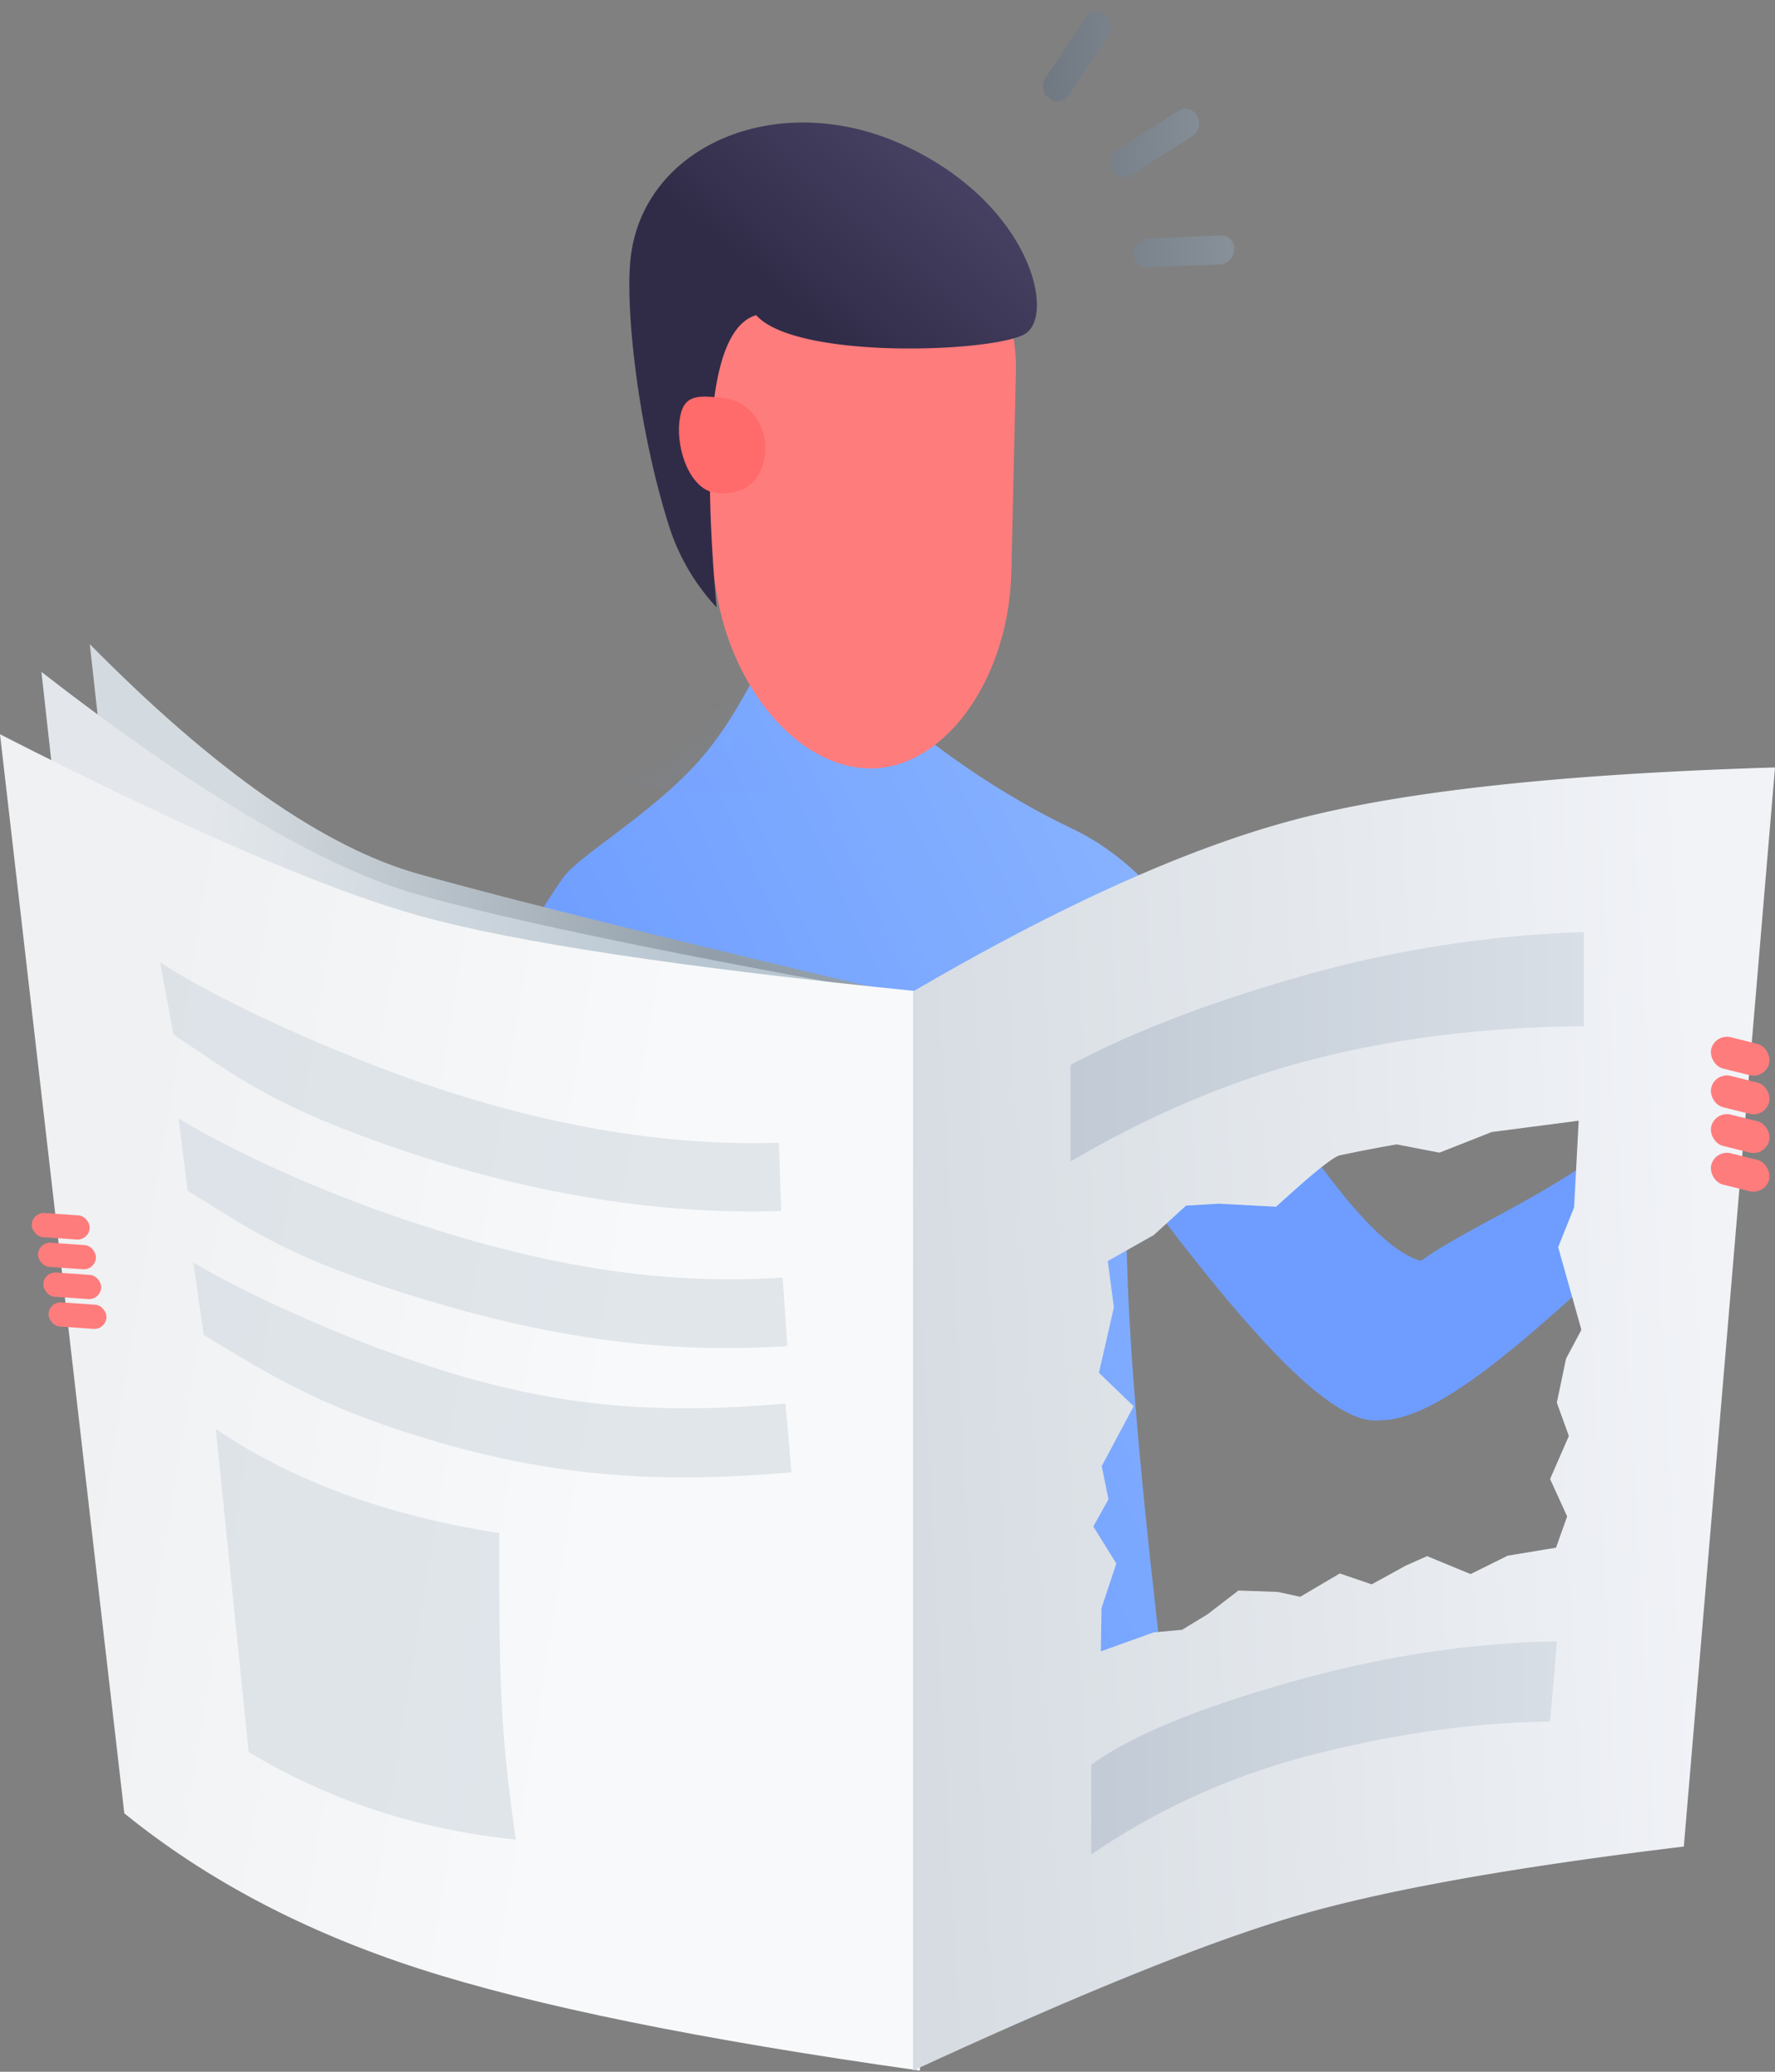 <svg xmlns="http://www.w3.org/2000/svg" xmlns:xlink="http://www.w3.org/1999/xlink" width="102" height="119" viewBox="0 0 102 119">
    <rect x="0" y="0" width="102" height="119" fill="#808080" stroke="none"/>
    <defs>
        <linearGradient id="a" x1="50%" x2="50%" y1="0%" y2="100%">
            <stop offset="0%" stop-color="#8FA1B0"/>
            <stop offset="100%" stop-color="#5F7083"/>
        </linearGradient>
        <linearGradient id="c" x1="151.693%" x2="26.768%" y1="-16.025%" y2="56.968%">
            <stop offset="0%" stop-color="#A7CCFF"/>
            <stop offset="100%" stop-color="#6E9DFF"/>
        </linearGradient>
        <path id="b" d="M.506 29.953c2.374-5.475.356-8.695 5.848-16.534.886-1.266 5.097-3.665 7.802-6.706 2.64-2.968 3.778-6.594 4.486-6.55 1.522.095 5.516 3.137 6.947 4.025 1.137.706 4.45 3.75 10.055 6.426 5.606 2.676 9.108 9.204 14.036 19.339-4.67-.972-7.435.14-8.295 3.334.018-6.809-.642-8.77-1.98-5.884-1.337 2.886-.677 14.956 1.98 36.212H4.905l5.461-30.328c-8.155 1.427-11.442.315-9.86-3.334z"/>
        <linearGradient id="e" x1="100%" x2="50%" y1="-21.796%" y2="50%">
            <stop offset="0%" stop-color="#5E587E"/>
            <stop offset="100%" stop-color="#302C48"/>
        </linearGradient>
        <linearGradient id="f" x1="65.366%" x2="9.993%" y1="60.12%" y2="46.978%">
            <stop offset="0%" stop-color="#929FAA"/>
            <stop offset="100%" stop-color="#D4DBE0"/>
        </linearGradient>
        <linearGradient id="g" x1="65.366%" x2="9.993%" y1="60.12%" y2="46.978%">
            <stop offset="0%" stop-color="#B8C6D1"/>
            <stop offset="100%" stop-color="#E3E7EB"/>
        </linearGradient>
        <linearGradient id="h" x1="65.366%" x2="9.993%" y1="60.12%" y2="46.978%">
            <stop offset="0%" stop-color="#F8F9FA"/>
            <stop offset="100%" stop-color="#EFF1F3"/>
        </linearGradient>
        <linearGradient id="i" x1="93.5%" x2="0%" y1="48.306%" y2="55.779%">
            <stop offset="0%" stop-color="#F1F3F7"/>
            <stop offset="100%" stop-color="#D6DCE2"/>
        </linearGradient>
        <linearGradient id="j" x1="100%" x2="0%" y1="100%" y2="100%">
            <stop offset="0%" stop-color="#D9DFE6"/>
            <stop offset="100%" stop-color="#C1CAD5"/>
        </linearGradient>
    </defs>
    <g fill="none" fill-rule="evenodd">
        <g fill="url(#a)" fill-rule="nonzero" opacity=".5" transform="rotate(87 35.42 37.006)">
            <path d="M10.07 6.07L8.006 2.412c-.217-.383-.727-.531-1.14-.33-.413.2-.573.674-.356 1.058l2.064 3.657c.216.384.726.532 1.14.33.413-.2.572-.674.356-1.057zM5.32 9.416L1.945 6.914c-.354-.263-.88-.19-1.176.161-.295.352-.248.85.105 1.112l3.374 2.501c.353.263.88.19 1.175-.161.296-.352.249-.85-.105-1.111zM15.404 5.415l.041-4.199c.005-.44-.363-.824-.821-.856-.459-.033-.834.298-.838.738l-.041 4.2c-.004.44.363.823.822.856.458.032.833-.298.837-.739z"/>
        </g>
        <g transform="translate(26 37)">
            <mask id="d" fill="#fff">
                <use xlink:href="#b"/>
            </mask>
            <use fill="url(#c)" xlink:href="#b"/>
            <path fill="url(#c)" d="M9.384 9.491c11.011-.23 16.766-2.73 17.265-7.496.499-4.766-2.379-6.286-8.633-4.56L9.384 9.491z" mask="url(#d)" opacity=".185" style="mix-blend-mode:multiply" transform="rotate(10 18.044 3.119)"/>
        </g>
        <path fill="#6E9DFF" fill-rule="nonzero" d="M63.24 65.213c7.165 9.774 12.901 16.758 16.058 16.368 4.233.01 11.145-7.37 18.584-13.901l-.867-7.1c-3.124 6.346-11.652 9.126-15.356 11.84-1.584-.364-5.431-3.248-12.87-17.137l-5.549 9.93z"/>
        <path fill="#FF7C7C" d="M48.105 11.369c5.81-.407 10.41 4.074 10.274 10.006l-.262 11.483c-.135 5.933-3.592 10.977-7.722 11.266-4.13.288-8.255-4.225-9.215-10.081l-1.857-11.335c-.96-5.856 2.972-10.933 8.782-11.34z"/>
        <path fill="#FF7C7C" d="M57.146 19.63c-1.765 1.072-3.721 1.934-5.574 1.74-5.792-.61-3.438.004-4.587 1.358l-2.79 8.885c-.053 4.406 1.75 9.714 4.368 12.333-3.455-.906-6.566-4.918-7.383-9.903l-1.857-11.335c-.96-5.856 2.972-10.933 8.782-11.339 5.81-.406 5.303 1.338 8.61 2.385l.431 5.876z" opacity=".275" style="mix-blend-mode:multiply"/>
        <path fill="url(#e)" d="M5.177 27.884a12.322 12.322 0 0 1-2.773-4.8C.636 17.426-.047 10.82.222 7.976c.626-6.62 8.494-9.977 15.749-6.62 7.254 3.357 8.693 9.747 6.938 10.818-1.755 1.071-13.175 1.509-15.453-1.071-2.45.714-3.209 6.308-2.279 16.781z" transform="translate(36 7)"/>
        <path fill="#FF6A6A" d="M41.168 28.319c1.498.157 2.625-.617 2.795-2.239.17-1.62-.905-3.062-2.403-3.22-1.498-.157-2.353-.234-2.523 1.387-.17 1.621.634 3.914 2.131 4.072z"/>
        <g>
            <path fill="url(#f)" d="M5.16 0c7.193 7.29 13.5 11.692 18.919 13.207 5.42 1.515 15.015 3.896 28.786 7.143v60.39c-12.61-1.776-22.205-3.728-28.786-5.855-6.582-2.128-10.507-5.632-11.775-10.514L5.16 0z" transform="translate(0 37)"/>
            <path fill="url(#g)" d="M2.381 1.592C11.427 8.616 18.66 12.886 24.08 14.401c5.42 1.515 15.015 3.498 28.786 5.95v60.39c-12.61-1.777-22.205-3.73-28.786-5.856-6.582-2.128-11.433-5.101-14.554-8.922L2.381 1.593z" transform="translate(0 37)"/>
            <path fill="url(#h)" d="M0 5.175c10.633 5.432 18.66 8.905 24.079 10.42 5.42 1.515 15.015 2.967 28.786 4.357v61.983c-12.61-1.777-22.205-3.73-28.786-5.856-6.582-2.127-12.227-5.101-16.935-8.922L0 5.175z" transform="translate(0 37)"/>
            <path fill="url(#i)" d="M102 7.082l-5.239 61.982c-9.749 1.175-17.14 2.493-22.175 3.956s-12.407 4.435-22.118 8.915V19.952c8.565-5.005 15.937-8.311 22.118-9.917 6.18-1.606 15.318-2.59 27.414-2.953zm-38.342 28.35l.35 2.663-.43 1.895-.43 1.86 1.998 1.923-1.835 3.44.388 1.909-.872 1.556 1.32 2.127-.848 2.57-.038 2.476 3.037-1.088 1.63-.149 1.458-.887 1.778-1.368 2.26.079 1.294.28 2.272-1.34 1.833.626 1.958-1.077 1.226-.544 2.499 1.03 2.132-1.056 2.779-.46.638-1.798-.979-2.145 1.078-2.473-.692-1.916.531-2.524.882-1.658-.668-2.375-.668-2.369.916-2.288.264-4.979-4.997.65-3.003 1.186-2.461-.476a90.786 90.786 0 0 0-3.268.63c-.385.087-1.604 1.07-3.658 2.952l-3.297-.174-1.878.11-1.859 1.693-2.64 1.489z" transform="translate(0 37)"/>
            <path fill="url(#j)" d="M61.518 24.17c3.51-1.875 7.914-3.569 13.21-5.082a67.235 67.235 0 0 1 16.283-2.547v5.408c-5.452.035-10.546.644-15.283 1.828-4.737 1.183-9.474 3.163-14.21 5.939V24.17zM62.708 64.373c2.196-1.617 5.942-3.183 11.237-4.695 5.296-1.513 10.47-2.314 15.525-2.402l-.396 4.612c-4.184.039-8.645.65-13.382 1.834-4.736 1.183-9.064 3.117-12.984 5.8v-5.149z" transform="translate(0 37)"/>
            <path fill="#D1D9E0" fill-rule="nonzero" d="M9.97 59.424c3.1 2.038 5.039 3.639 10.578 5.726 8.092 3.05 16.255 4.66 24.343 4.41l-.132-3.917c-7.336.227-14.965-1.316-22.476-4.147-5.188-1.955-10.273-4.376-13.085-6.225l.773 4.153zM10.783 68.394c3.169 1.929 5.162 3.447 10.77 5.34 8.194 2.765 15.615 4.118 23.689 3.586l-.268-3.938c-7.325.482-14.21-.794-21.814-3.36-5.254-1.773-10.023-4.03-12.898-5.779l.521 4.151zM11.703 76.673c3.13 1.872 5.978 3.76 11.491 5.553 8.055 2.619 14.405 3.02 22.288 2.343l-.346-3.947c-7.151.614-12.958.294-20.434-2.136-5.164-1.679-10.747-4.263-13.586-5.961l.587 4.148z" opacity=".6"/>
            <path fill="#D1D9E0" d="M12.404 82.088l1.886 18.546c4.621 2.782 9.738 4.459 15.352 5.031-.956-6.54-.956-9.807-.956-17.606-6.418-.988-11.846-2.978-16.282-5.971z" opacity=".6"/>
        </g>
        <g fill="#FF7C7C" transform="translate(98 59)">
            <rect width="3.429" height="1.852" x=".286" y=".741" rx=".926" transform="rotate(14 2 1.667)"/>
            <rect width="3.429" height="1.852" x=".286" y="2.963" rx=".926" transform="rotate(14 2 3.889)"/>
            <rect width="3.429" height="1.852" x=".286" y="5.185" rx=".926" transform="rotate(14 2 6.111)"/>
            <rect width="3.429" height="1.852" x=".286" y="7.407" rx=".926" transform="rotate(14 2 8.333)"/>
        </g>
        <g fill="#FF7C7C" transform="rotate(170 -.018 38.587)">
            <rect width="3.333" height="1.391" x=".333" y=".696" rx=".696" transform="rotate(14 2 1.391)"/>
            <rect width="3.333" height="1.391" x=".333" y="2.435" rx=".696" transform="rotate(14 2 3.13)"/>
            <rect width="3.333" height="1.391" x=".333" y="4.174" rx=".696" transform="rotate(14 2 4.87)"/>
            <rect width="3.333" height="1.391" x=".391" y="5.918" rx=".696" transform="rotate(14 2.058 6.614)"/>
        </g>
    </g>
</svg>
